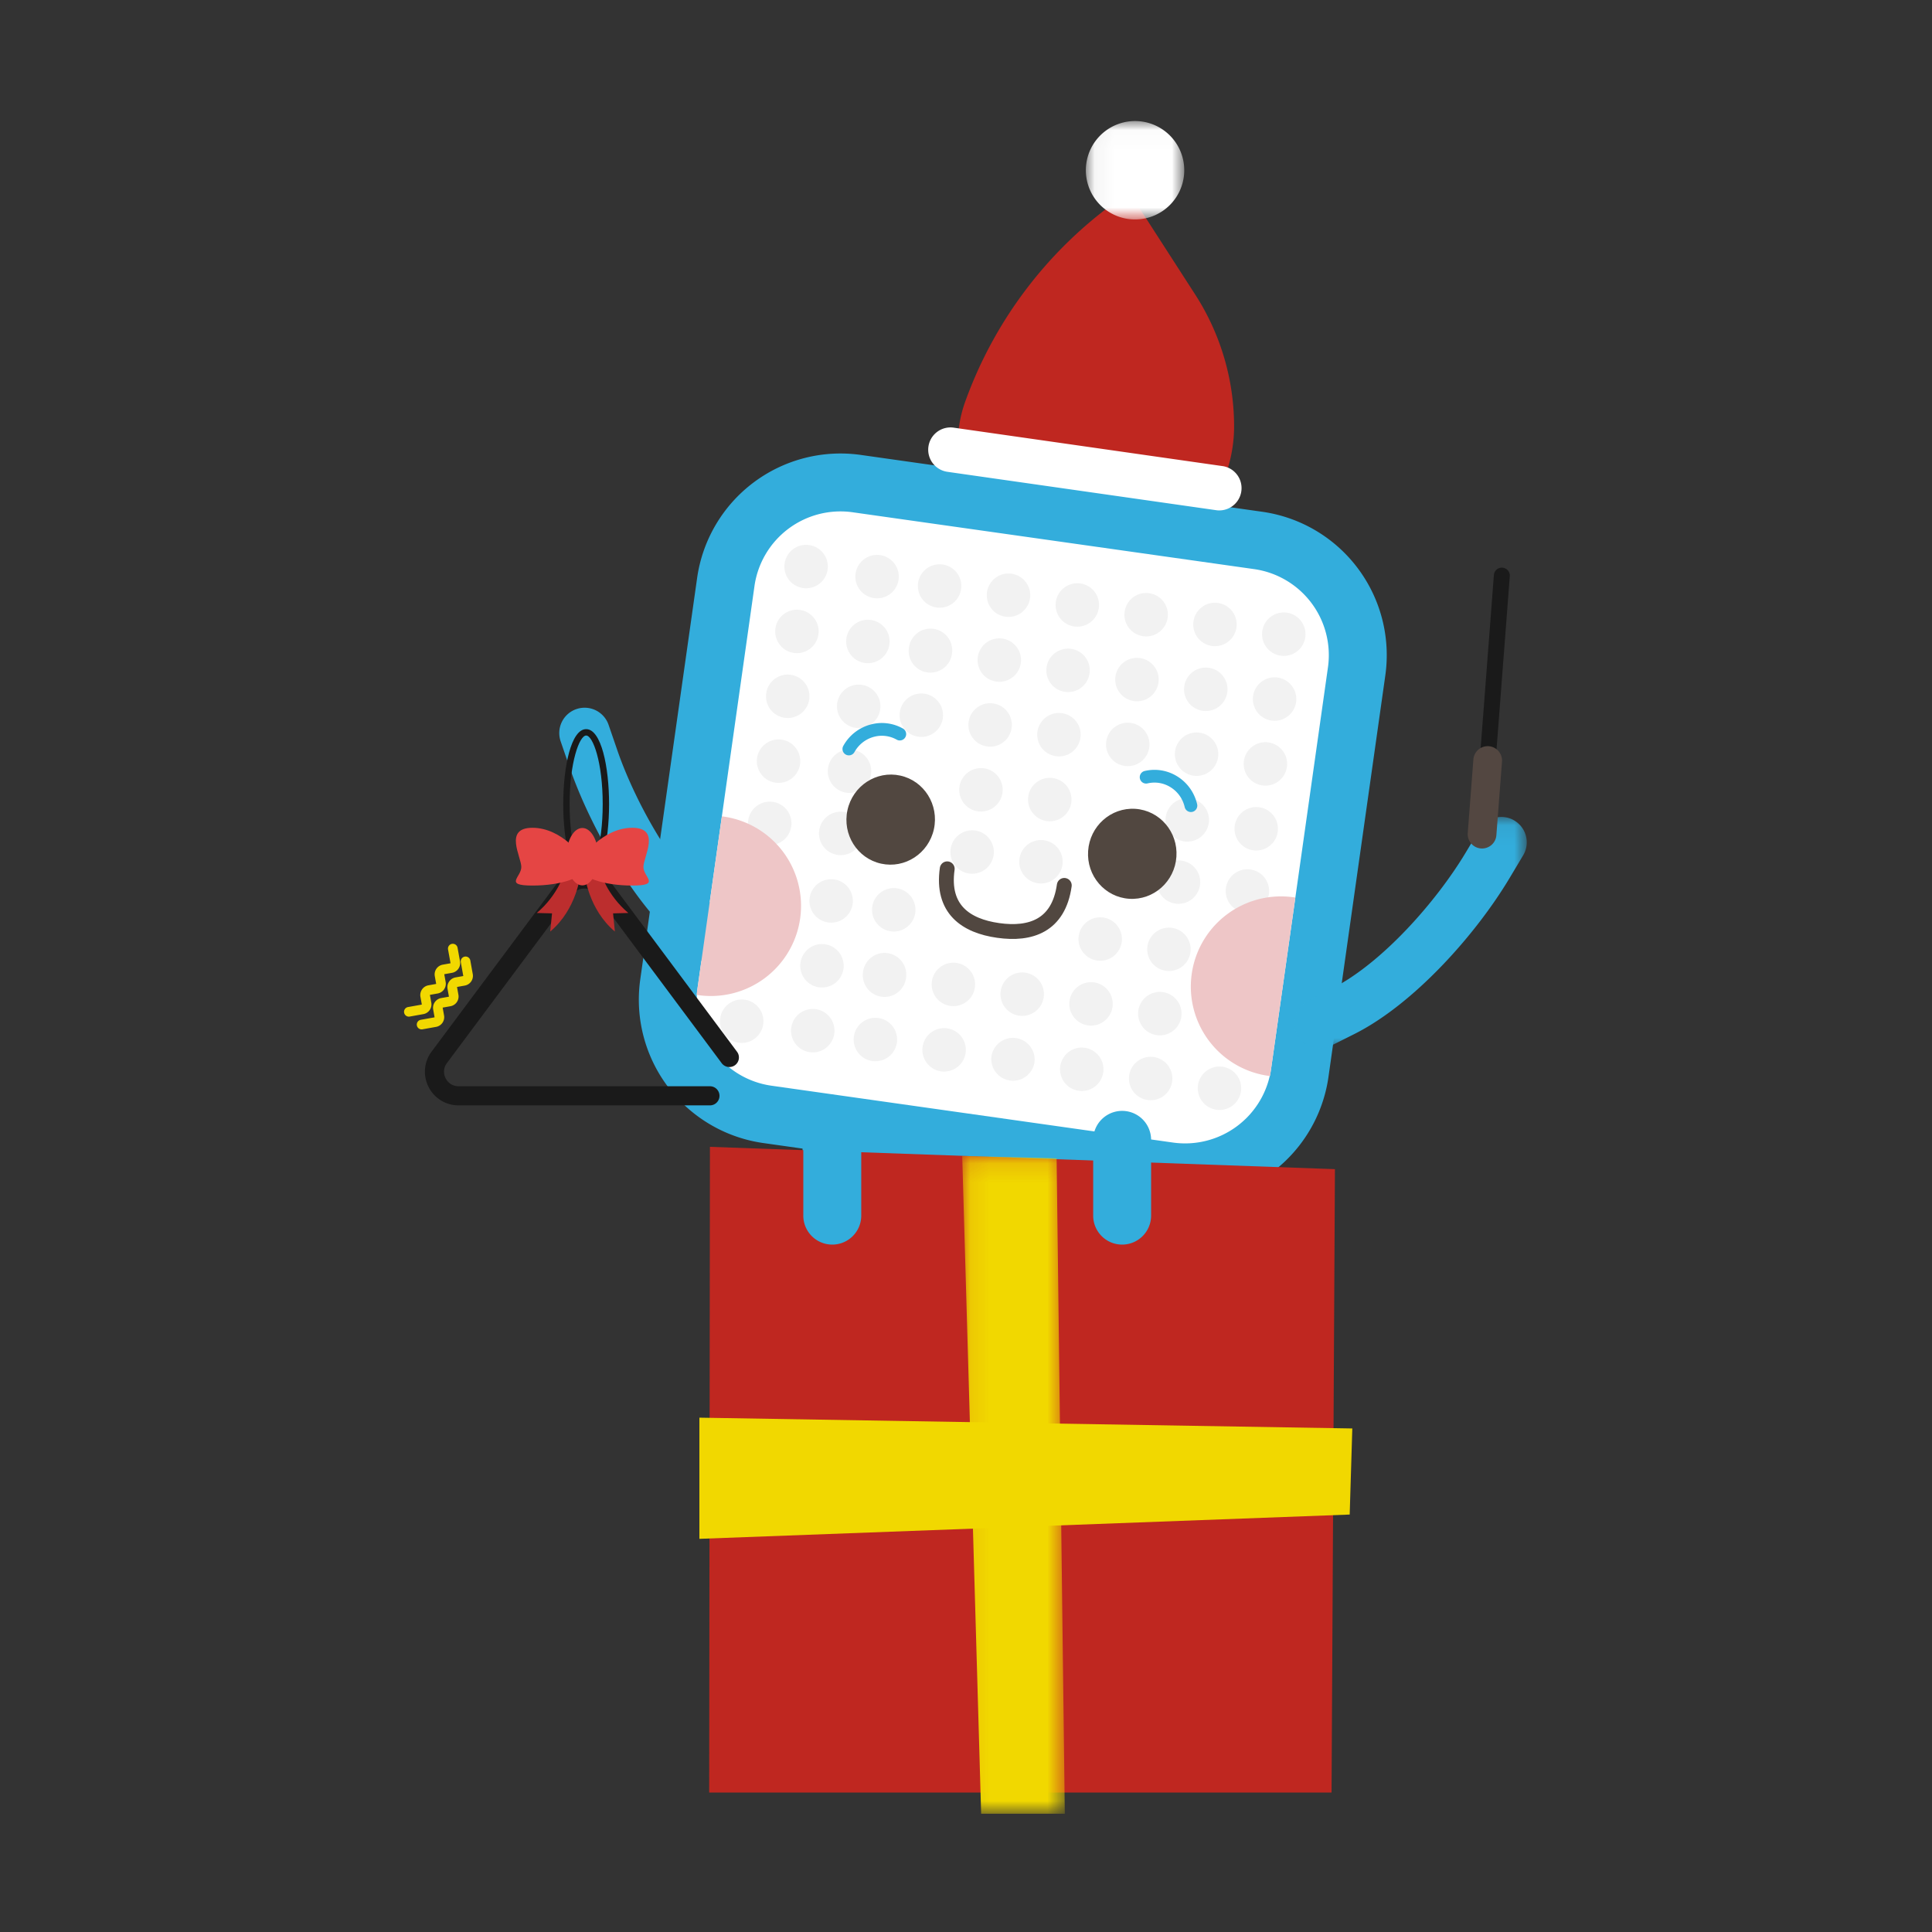 <svg width="100" height="100" viewBox="0 0 100 100" xmlns="http://www.w3.org/2000/svg" xmlns:xlink="http://www.w3.org/1999/xlink"><rect x="0" y="0" width="100" height="100" fill="#333333" stroke="none"/><defs><path id="a" d="M.084 34.163h5.311V.117H.085z"/><path id="c" d="M12.14.063V12.06H.075V.063h12.063z"/><path id="e" d="M.046.02H5.14v5.093H.046V.02z"/></defs><g fill="none" fill-rule="evenodd"><path d="M43.04 64.42a1.499 1.499 0 0 1-1.499-1.5v-8.243h2.998v8.243a1.5 1.5 0 0 1-1.499 1.5m15.042 0a1.499 1.499 0 0 1-1.499-1.5v-8.243h2.998v8.243a1.5 1.5 0 0 1-1.499 1.5" fill="#33ADDC"/><path d="M60.29 62.106l-20.78-2.942a7.494 7.494 0 0 1-6.37-8.471l2.943-20.777a7.495 7.495 0 0 1 8.472-6.369l20.779 2.942a7.495 7.495 0 0 1 6.37 8.47l-2.942 20.777a7.495 7.495 0 0 1-8.472 6.37" fill="#33ADDC"/><path fill="#BF2720" d="M68.921 92.78H36.707l.039-33.42 32.35 1.155z"/><g transform="translate(49.72 59.717)"><mask id="b" fill="#fff"><use xlink:href="#a"/></mask><path fill="#F1D800" mask="url(#b)" d="M1.064 34.163h4.331L4.971.237.084.117z"/></g><path fill="#F1D800" d="M36.2 79.65l33.66-1.257.135-4.456-33.795-.559z"/><path d="M36.109 51.113l2.942-20.776a4.497 4.497 0 0 1 5.083-3.822l20.78 2.942a4.497 4.497 0 0 1 3.821 5.082l-2.942 20.777a4.497 4.497 0 0 1-5.083 3.822l-20.779-2.942a4.497 4.497 0 0 1-3.822-5.083" fill="#FFF"/><path d="M65.335 32.668a1.124 1.124 0 1 0 2.226.315 1.124 1.124 0 0 0-2.226-.315m-3.562-.504a1.124 1.124 0 1 0 2.226.315 1.124 1.124 0 0 0-2.226-.315m-3.562-.504a1.124 1.124 0 1 0 2.226.315 1.124 1.124 0 0 0-2.226-.316m-3.562-.504a1.124 1.124 0 1 0 2.226.315 1.124 1.124 0 0 0-2.226-.315m-3.562-.505a1.124 1.124 0 1 0 2.226.316 1.124 1.124 0 0 0-2.226-.315m-3.562-.505a1.124 1.124 0 1 0 2.225.316 1.124 1.124 0 0 0-2.225-.316m-3.241-.458a1.124 1.124 0 1 0 2.226.315 1.124 1.124 0 0 0-2.226-.315m-3.673-.521a1.124 1.124 0 1 0 2.226.316 1.124 1.124 0 0 0-2.226-.316m24.249 6.858a1.124 1.124 0 1 0 2.226.316 1.124 1.124 0 0 0-2.226-.316m-3.562-.504a1.124 1.124 0 1 0 2.226.315 1.124 1.124 0 0 0-2.226-.315m-3.562-.504a1.124 1.124 0 1 0 2.226.315 1.124 1.124 0 0 0-2.226-.315m-3.562-.505a1.124 1.124 0 1 0 2.225.316 1.124 1.124 0 0 0-2.225-.316m-3.563-.504a1.124 1.124 0 1 0 2.226.315 1.124 1.124 0 0 0-2.226-.315m-3.561-.504a1.124 1.124 0 1 0 2.225.315 1.124 1.124 0 0 0-2.226-.315m-3.24-.459a1.124 1.124 0 1 0 2.226.315 1.124 1.124 0 0 0-2.226-.315m-3.673-.52a1.124 1.124 0 1 0 2.226.315 1.124 1.124 0 0 0-2.226-.315m24.248 6.858a1.124 1.124 0 1 0 2.226.315 1.124 1.124 0 0 0-2.226-.315m-3.562-.504a1.124 1.124 0 1 0 2.226.315 1.124 1.124 0 0 0-2.226-.315m-.482 3.401a1.124 1.124 0 1 0 2.226.316 1.124 1.124 0 0 0-2.226-.315m-3.08-3.907a1.124 1.124 0 1 0 2.226.315 1.124 1.124 0 0 0-2.226-.315m-3.562-.504a1.124 1.124 0 1 0 2.226.315 1.124 1.124 0 0 0-2.226-.315m-3.562-.504a1.124 1.124 0 1 0 2.226.315 1.124 1.124 0 0 0-2.226-.315m-3.562-.505a1.124 1.124 0 1 0 2.226.315 1.124 1.124 0 0 0-2.226-.315m-3.241-.459a1.124 1.124 0 1 0 2.226.316 1.124 1.124 0 0 0-2.226-.316m-3.673-.52a1.124 1.124 0 1 0 2.226.316 1.124 1.124 0 0 0-2.226-.316m24.249 6.858a1.124 1.124 0 1 0 2.226.315 1.124 1.124 0 0 0-2.226-.315m-10.686-1.513a1.124 1.124 0 1 0 2.226.316 1.124 1.124 0 0 0-2.226-.316m-3.563-.504a1.124 1.124 0 1 0 2.227.315 1.124 1.124 0 0 0-2.226-.315m-6.803-.963a1.124 1.124 0 1 0 2.226.315 1.124 1.124 0 0 0-2.226-.315m-3.673-.52a1.124 1.124 0 1 0 2.226.315 1.124 1.124 0 0 0-2.226-.315m20.7 6.26a1.124 1.124 0 1 0 2.226.315 1.124 1.124 0 0 0-2.226-.315m3.568.46a1.124 1.124 0 1 0 2.226.315 1.124 1.124 0 0 0-2.226-.315" fill="#F2F2F2"/><path d="M29.893 36.684l-.06.019a1.311 1.311 0 0 0-.814 1.667l.45 1.309c1.115 3.242 3.508 7.41 6.19 9.547l1.082.863a1.312 1.312 0 0 0 1.636-2.051l-1.083-.863c-2.29-1.826-4.391-5.579-5.344-8.35l-.45-1.308a1.312 1.312 0 0 0-1.607-.833" fill="#33ADDC"/><g transform="translate(66.886 42.223)"><mask id="d" fill="#fff"><use xlink:href="#c"/></mask><path d="M11.447.218L11.5.25c.622.372.824 1.178.452 1.8l-.71 1.187C9.48 6.179 6.278 9.762 3.212 11.3l-1.237.62A1.312 1.312 0 0 1 .8 9.575l1.237-.62C4.656 7.64 7.487 4.402 8.99 1.888L9.702.701a1.312 1.312 0 0 1 1.745-.483" fill="#33ADDC" mask="url(#d)"/></g><path d="M52.767 44.447a1.124 1.124 0 1 0 2.226.315 1.124 1.124 0 0 0-2.226-.315m-3.562-.504a1.124 1.124 0 1 0 2.226.315 1.124 1.124 0 0 0-2.226-.315m-6.803-.963a1.124 1.124 0 1 0 2.226.315 1.124 1.124 0 0 0-2.226-.316m-3.673-.519a1.124 1.124 0 1 0 2.226.315 1.124 1.124 0 0 0-2.226-.316m24.229 6.996a1.124 1.124 0 1 0 2.226.315 1.124 1.124 0 0 0-2.226-.315m-3.562-.505a1.124 1.124 0 1 0 2.225.316 1.124 1.124 0 0 0-2.225-.315m-3.562-.505a1.124 1.124 0 1 0 2.226.316 1.124 1.124 0 0 0-2.226-.316m-10.686-1.512a1.124 1.124 0 1 0 2.226.315 1.124 1.124 0 0 0-2.226-.315m-3.241-.459a1.124 1.124 0 1 0 2.226.315 1.124 1.124 0 0 0-2.226-.315m-3.673-.52a1.124 1.124 0 1 0 2.226.315 1.124 1.124 0 0 0-2.226-.315m24.248 6.857a1.124 1.124 0 1 0 2.227.316 1.124 1.124 0 0 0-2.227-.316m-3.562-.504a1.124 1.124 0 1 0 2.226.315 1.124 1.124 0 0 0-2.226-.315m-3.562-.504a1.124 1.124 0 1 0 2.226.315 1.124 1.124 0 0 0-2.226-.315m-3.562-.504a1.124 1.124 0 1 0 2.226.315 1.124 1.124 0 0 0-2.226-.315m-3.562-.505a1.124 1.124 0 1 0 2.226.316 1.124 1.124 0 0 0-2.226-.316m-3.564-.482a1.124 1.124 0 1 0 2.231.27 1.124 1.124 0 0 0-2.232-.27m-3.237-.481a1.124 1.124 0 1 0 2.226.315 1.124 1.124 0 0 0-2.226-.315m-3.674-.52a1.124 1.124 0 1 0 2.226.315 1.124 1.124 0 0 0-2.226-.315m24.249 6.858a1.124 1.124 0 1 0 2.226.315 1.124 1.124 0 0 0-2.226-.315m-3.562-.504a1.124 1.124 0 1 0 2.226.315 1.124 1.124 0 0 0-2.226-.315m-3.562-.505a1.124 1.124 0 1 0 2.225.316 1.124 1.124 0 0 0-2.225-.316m-3.563-.504a1.124 1.124 0 1 0 2.226.315 1.124 1.124 0 0 0-2.225-.315m-3.562-.504a1.124 1.124 0 1 0 2.225.315 1.124 1.124 0 0 0-2.225-.315m-3.562-.505a1.124 1.124 0 1 0 2.226.316 1.124 1.124 0 0 0-2.226-.316m-3.241-.458a1.124 1.124 0 1 0 2.226.315 1.124 1.124 0 0 0-2.226-.315" fill="#F2F2F2"/><path d="M58.082 64.42a1.499 1.499 0 0 1-1.499-1.5v-3.922a1.499 1.499 0 0 1 2.998 0v3.922a1.5 1.5 0 0 1-1.499 1.5m-15.003 0a1.499 1.499 0 0 1-1.5-1.5V58.7a1.499 1.499 0 1 1 2.999 0v4.22a1.5 1.5 0 0 1-1.5 1.5" fill="#33ADDC"/><path d="M37.283 52.67a1.124 1.124 0 1 0 2.225.315 1.124 1.124 0 0 0-2.225-.315" fill="#F2F2F2"/><path d="M49.028 44.97c-.297 2.094.965 2.954 2.639 3.19 1.673.237 3.124-.238 3.42-2.332" stroke="#514740" stroke-width=".769" stroke-linecap="round" stroke-linejoin="round"/><path d="M59.129 40.494a.33.33 0 0 1 .12-.588 2.22 2.22 0 0 1 1.689.282c.52.324.885.835 1.025 1.438a.33.33 0 1 1-.643.149c-.1-.431-.36-.797-.73-1.027a1.565 1.565 0 0 0-1.191-.2.329.329 0 0 1-.27-.054m-12.443-2.188a.33.33 0 0 0 .048-.598 2.22 2.22 0 0 0-1.701-.199 2.291 2.291 0 0 0-1.384 1.098.33.33 0 1 0 .577.321c.215-.386.566-.665.986-.784a1.565 1.565 0 0 1 1.2.14.329.329 0 0 0 .274.022" fill="#33ADDC"/><path d="M60.891 44.342c-.086 1.285-1.18 2.26-2.442 2.179-1.262-.082-2.215-1.19-2.128-2.476.086-1.286 1.18-2.261 2.442-2.18 1.262.083 2.215 1.192 2.128 2.477m-17.026-2.411c-.273 1.26.506 2.5 1.741 2.771 1.235.272 2.459-.529 2.733-1.787.273-1.26-.506-2.5-1.741-2.771-1.236-.272-2.459.529-2.733 1.787" fill="#514740"/><path d="M67.048 46.456l-1.309 9.241a4.667 4.667 0 1 1 1.309-9.24m-29.684-4.203l-1.31 9.24a4.667 4.667 0 1 0 1.31-9.24" fill="#EEC6C7"/><path d="M63.295 24.945a7.42 7.42 0 0 0 .581-2.791 12.59 12.59 0 0 0-2.009-6.903L58.44 9.937l-.842.619a21.89 21.89 0 0 0-7.655 10.279 6.44 6.44 0 0 0-.366 2.15l13.72 1.96z" fill="#BF2720"/><path d="M49.066 24.425l13.923 1.988a1.154 1.154 0 0 0 .327-2.283l-13.924-1.99a1.154 1.154 0 1 0-.326 2.284" fill="#FFF"/><g transform="translate(56.157 6.245)"><mask id="f" fill="#fff"><use xlink:href="#e"/></mask><path d="M.072 2.207a2.546 2.546 0 1 0 5.042.72 2.546 2.546 0 0 0-5.042-.72" fill="#FFF" mask="url(#f)"/></g><path d="M36.746 57.214H23.738c-.664 0-1.26-.368-1.558-.96a1.734 1.734 0 0 1 .16-1.824l6.504-8.728A1.728 1.728 0 0 1 30.242 45c.556 0 1.065.256 1.397.702l6.504 8.729a.495.495 0 1 1-.794.591l-6.504-8.728a.746.746 0 0 0-.603-.303c-.24 0-.46.11-.604.303l-6.504 8.728a.738.738 0 0 0-.069.787c.13.26.382.415.673.415h13.008a.495.495 0 1 1 0 .99m39.965-13.626a.414.414 0 0 1-.411-.444l1.025-13.397a.413.413 0 0 1 .823.063l-1.026 13.397a.413.413 0 0 1-.41.381" fill="#1A1A1A"/><path d="M76.712 43.918c-.02 0-.038 0-.058-.002a.743.743 0 0 1-.684-.797l.294-3.833a.743.743 0 0 1 1.481.113l-.293 3.833a.743.743 0 0 1-.74.686" fill="#534741"/><path d="M30.34 38.07c-.35 0-.857 1.382-.857 3.548 0 2.166.507 3.548.856 3.548.35 0 .857-1.382.857-3.548 0-2.166-.508-3.548-.857-3.548m0 7.427c-.779 0-1.186-1.952-1.186-3.879s.407-3.878 1.186-3.878c.78 0 1.187 1.95 1.187 3.878 0 1.927-.408 3.879-1.187 3.879" fill="#1A1A1A"/><path d="M28.48 48.216l.093-.94-.79-.02c1.113-.937 1.44-2.1 1.442-2.116l.821.08c-.007.074-.19 1.838-1.566 2.996m3.345 0l-.092-.94.789-.02c-1.112-.937-1.44-2.1-1.44-2.116l-.822.08c.007.074.19 1.838 1.565 2.996" fill="#BC2E2E"/><path d="M30.969 44.341c0 .82-.37 1.486-.826 1.486-.456 0-.825-.665-.825-1.486 0-.82.37-1.485.825-1.485.456 0 .826.665.826 1.485" fill="#E54544"/><path d="M30.002 44.875c0 .531 1.22.961 2.724.961 1.504 0 .577-.43.577-.96 0-.532.927-2.03-.577-2.03s-2.724 1.498-2.724 2.03" fill="#E54544"/><path d="M30.284 44.875c0 .531-1.219.961-2.723.961-1.504 0-.578-.43-.578-.96 0-.532-.926-2.03.578-2.03s2.723 1.498 2.723 2.03" fill="#E54544"/><path d="M24.098 49.76l.126.703a.261.261 0 0 1-.21.304l-.393.07a.261.261 0 0 0-.21.304l.07.391a.261.261 0 0 1-.21.304l-.393.07a.262.262 0 0 0-.21.304l.07.392a.261.261 0 0 1-.211.303l-.704.126m1.614-3.931l.127.703a.261.261 0 0 1-.211.304l-.392.07a.261.261 0 0 0-.21.304l.07.391a.261.261 0 0 1-.211.304l-.392.07a.262.262 0 0 0-.21.304l.07.391a.261.261 0 0 1-.211.304l-.704.126" stroke="#F1D800" stroke-width=".5" stroke-linecap="round" stroke-linejoin="round"/></g></svg>